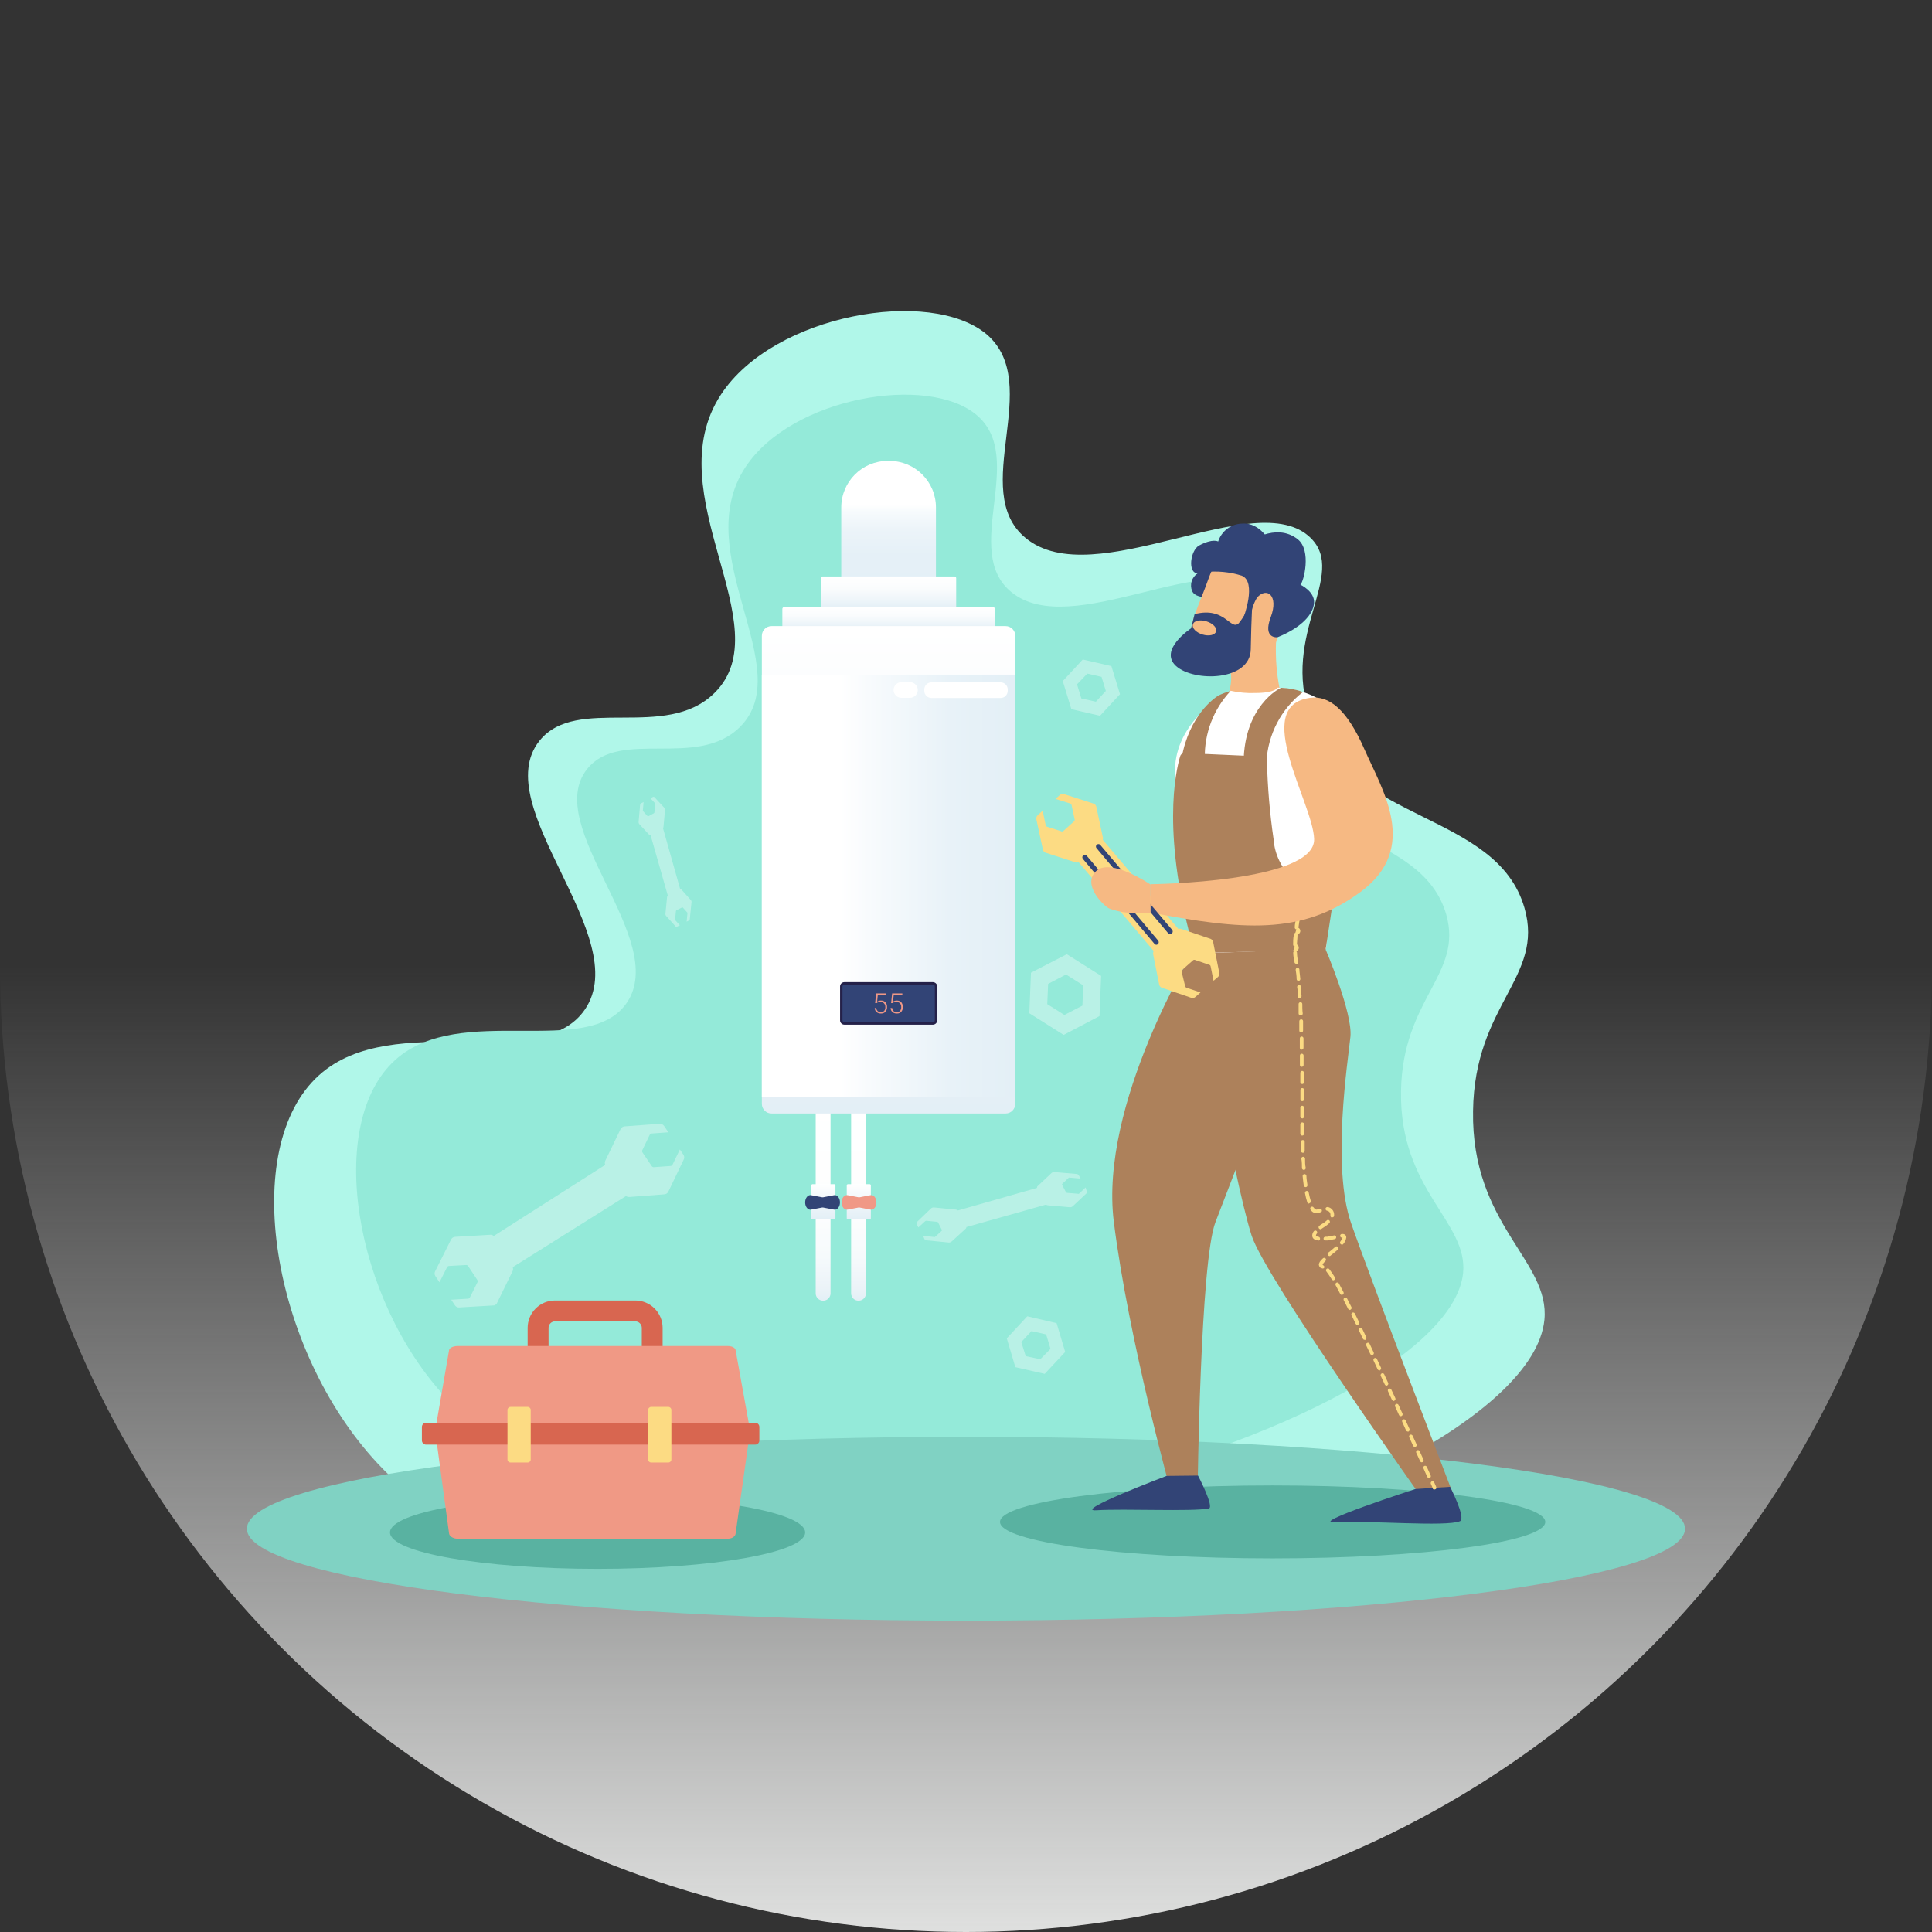 <svg width="360" height="360" viewBox="0 0 360 360" fill="none" xmlns="http://www.w3.org/2000/svg">
<rect x="0" y="0" width="360" height="360" fill="#333333" stroke="none"/>
<circle cx="180" cy="180" r="180" fill="url(#paint0_linear_9_1265)"/>
<g clip-path="url(#clip0_9_1265)">
<path d="M70.322 272.644C50.634 251.5 44.402 213.869 59.455 200.344C73.39 187.811 100.635 200.344 108.993 188.099C118.213 174.542 90.744 150.276 100.524 138.031C107.475 129.388 123.982 138.128 133.123 129.132C145.763 116.695 122.145 92.093 134.337 73.526C144.181 58.512 173.424 53.486 183.875 62.322C194.614 71.589 180.423 91.405 191.082 100.225C203.866 110.837 234.068 90.269 244.215 100.225C251.183 107.059 238.527 118.232 244.215 133.598C251.582 153.478 278.892 151.205 284.069 169.196C287.793 182.113 274.737 187.075 274.482 207.019C274.13 228.323 288.863 234.918 287.777 245.946C284.229 281.128 122.991 329.147 70.322 272.644Z" fill="#B0F7E9"/>
<path d="M83.121 260.464C65.959 242.072 60.542 209.292 73.661 197.495C85.79 186.595 109.52 197.495 116.807 186.835C124.797 175.022 100.827 153.894 109.44 143.25C115.497 135.711 129.879 143.346 137.837 135.502C148.847 124.666 128.249 103.234 138.891 87.067C147.473 74.006 172.945 69.621 182.037 77.384C191.386 85.387 179.065 102.626 188.429 110.309C199.615 119.544 225.87 101.633 234.771 110.309C240.828 116.263 229.801 125.995 234.771 139.376C241.163 156.695 264.957 154.742 269.48 170.38C272.676 181.585 261.346 185.954 261.058 203.305C260.755 221.856 273.571 227.619 272.628 237.222C269.4 267.859 128.984 309.683 83.121 260.464Z" fill="#94EAD9"/>
<path d="M179.992 301.984C253.994 301.984 313.984 294.316 313.984 284.857C313.984 275.398 253.994 267.73 179.992 267.73C105.99 267.73 46 275.398 46 284.857C46 294.316 105.99 301.984 179.992 301.984Z" fill="#80D2C3"/>
<path opacity="0.35" d="M128.776 167.771L126.955 165.738C126.928 165.705 126.894 165.679 126.855 165.662C126.816 165.645 126.773 165.638 126.731 165.642L123.535 154.31C123.593 154.237 123.626 154.147 123.631 154.054L123.918 150.933C123.928 150.788 123.882 150.645 123.791 150.532L121.937 148.532C121.891 148.495 121.835 148.475 121.777 148.475C121.719 148.475 121.663 148.495 121.617 148.532L121.202 148.74L122.081 149.7C122.106 149.762 122.106 149.831 122.081 149.892L121.937 151.381C121.937 151.414 121.929 151.446 121.912 151.475C121.895 151.503 121.87 151.526 121.841 151.541L120.834 152.085C120.81 152.099 120.782 152.106 120.754 152.106C120.726 152.106 120.699 152.099 120.674 152.085L119.796 151.125C119.771 151.063 119.771 150.994 119.796 150.933L119.923 149.444L119.46 149.684C119.405 149.725 119.359 149.778 119.326 149.839C119.292 149.9 119.273 149.967 119.268 150.036L118.997 153.141C118.987 153.216 118.994 153.292 119.016 153.363C119.038 153.435 119.075 153.501 119.124 153.558L120.962 155.542C120.996 155.58 121.038 155.608 121.086 155.625C121.133 155.641 121.184 155.646 121.234 155.638L124.43 166.843C124.359 166.924 124.314 167.024 124.302 167.131L123.998 170.236C123.986 170.31 123.989 170.385 124.008 170.457C124.028 170.528 124.062 170.595 124.11 170.652L125.9 172.637C125.945 172.673 126.002 172.693 126.06 172.693C126.118 172.693 126.174 172.673 126.219 172.637L126.683 172.413L125.804 171.453C125.781 171.391 125.781 171.322 125.804 171.261L125.948 169.772C125.951 169.74 125.962 169.709 125.978 169.681C125.995 169.654 126.017 169.63 126.044 169.612L127.066 169.1C127.089 169.082 127.117 169.072 127.146 169.072C127.175 169.072 127.204 169.082 127.226 169.1L128.089 170.06C128.115 170.127 128.115 170.201 128.089 170.268L127.945 171.741L128.345 171.533C128.403 171.497 128.45 171.448 128.484 171.389C128.517 171.331 128.536 171.264 128.537 171.197L128.856 168.091C128.864 167.979 128.836 167.867 128.776 167.771Z" fill="white"/>
<path opacity="0.35" d="M208.692 129.356L207.094 124.122L201.757 122.89L198.033 126.907L199.631 132.141L204.969 133.374L208.692 129.356ZM201.485 130.14L200.686 127.515L202.604 125.515L205.256 126.123L206.055 128.748L204.202 130.749L201.485 130.14Z" fill="white"/>
<path opacity="0.35" d="M198.481 251.916L196.883 246.554L191.418 245.274L187.599 249.387L189.197 254.749L194.662 255.998L198.481 251.916ZM191.13 252.701L190.299 250.076L192.201 248.027L194.933 248.651L195.748 251.34L193.847 253.277L191.13 252.701Z" fill="white"/>
<path opacity="0.35" d="M205.176 181.841L198.784 177.807L192.105 181.248L191.801 188.803L198.193 192.837L204.873 189.332L205.176 181.841ZM198.337 189.124L195.141 187.107L195.301 183.329L198.641 181.585L201.837 183.601L201.693 187.379L198.337 189.124Z" fill="white"/>
<path opacity="0.35" d="M177.291 231.364L179.944 228.947C179.988 228.91 180.022 228.863 180.044 228.81C180.066 228.758 180.076 228.7 180.072 228.643L194.901 224.465C195.005 224.539 195.126 224.583 195.253 224.594L199.328 224.946C199.523 224.964 199.717 224.906 199.871 224.786L202.476 222.337C202.524 222.275 202.55 222.199 202.55 222.121C202.55 222.042 202.524 221.966 202.476 221.904L202.284 221.264L201.054 222.433C201.014 222.452 200.97 222.463 200.926 222.463C200.881 222.463 200.838 222.452 200.798 222.433L198.848 222.273C198.804 222.268 198.762 222.254 198.723 222.232C198.685 222.21 198.651 222.18 198.625 222.145L197.922 220.816C197.899 220.786 197.888 220.749 197.888 220.712C197.888 220.675 197.899 220.638 197.922 220.608L199.152 219.439C199.235 219.415 199.324 219.415 199.408 219.439L201.357 219.616L201.022 219.007C200.976 218.929 200.911 218.864 200.832 218.819C200.754 218.774 200.665 218.75 200.574 218.751L196.499 218.399C196.304 218.381 196.11 218.438 195.956 218.559L193.351 221.008C193.305 221.049 193.27 221.102 193.25 221.161C193.23 221.22 193.227 221.283 193.239 221.344L178.49 225.554C178.389 225.46 178.259 225.404 178.122 225.394L174.047 224.994C173.853 224.976 173.658 225.033 173.504 225.154L170.899 227.667C170.841 227.72 170.8 227.79 170.783 227.868C170.766 227.945 170.773 228.026 170.804 228.099L171.123 228.707L172.386 227.555C172.418 227.522 172.459 227.497 172.504 227.483C172.548 227.469 172.595 227.466 172.641 227.475L174.591 227.667C174.634 227.663 174.678 227.674 174.715 227.697C174.753 227.72 174.782 227.754 174.799 227.795L175.486 229.139C175.506 229.167 175.518 229.201 175.518 229.235C175.518 229.27 175.506 229.304 175.486 229.331L174.223 230.484C174.18 230.503 174.134 230.513 174.087 230.513C174.041 230.513 173.994 230.503 173.952 230.484L172.018 230.292L172.242 230.868C172.291 230.943 172.358 231.005 172.435 231.049C172.513 231.093 172.6 231.119 172.689 231.124L176.764 231.524C176.954 231.538 177.141 231.481 177.291 231.364Z" fill="white"/>
<path opacity="0.35" d="M92.677 242.665L95.538 236.806C95.624 236.585 95.624 236.339 95.538 236.118L116.647 222.865C116.822 222.994 117.038 223.057 117.255 223.041L123.774 222.545C123.937 222.539 124.095 222.488 124.23 222.397C124.366 222.307 124.474 222.181 124.542 222.033L127.37 216.126C127.451 215.988 127.495 215.831 127.495 215.67C127.495 215.51 127.451 215.352 127.37 215.214L126.683 214.189L125.325 217.007C125.294 217.077 125.245 217.137 125.183 217.182C125.122 217.227 125.049 217.255 124.973 217.263L121.857 217.487C121.781 217.496 121.703 217.484 121.633 217.453C121.563 217.422 121.502 217.373 121.457 217.311L119.7 214.718C119.665 214.651 119.646 214.577 119.646 214.502C119.646 214.426 119.665 214.352 119.7 214.285L121.058 211.468C121.091 211.397 121.143 211.336 121.207 211.291C121.272 211.246 121.347 211.219 121.425 211.212L124.542 210.988L123.743 209.804C123.651 209.67 123.526 209.563 123.38 209.493C123.234 209.423 123.073 209.392 122.912 209.404L116.392 209.884C116.229 209.896 116.072 209.952 115.937 210.044C115.802 210.137 115.695 210.264 115.625 210.412L112.78 216.302C112.729 216.421 112.702 216.549 112.702 216.678C112.702 216.808 112.729 216.936 112.78 217.055L92.006 230.308C91.915 230.227 91.809 230.166 91.693 230.128C91.578 230.089 91.456 230.074 91.335 230.084L84.815 230.468C84.655 230.474 84.499 230.523 84.364 230.611C84.229 230.698 84.12 230.82 84.048 230.964L81.108 236.838C81.026 236.977 80.983 237.134 80.983 237.295C80.983 237.455 81.026 237.613 81.108 237.751L81.891 238.935L83.297 236.134C83.332 236.069 83.383 236.013 83.444 235.971C83.505 235.929 83.575 235.903 83.649 235.894L86.845 235.718C86.92 235.712 86.996 235.727 87.063 235.761C87.131 235.794 87.188 235.846 87.228 235.91L88.954 238.519C88.993 238.587 89.014 238.664 89.014 238.743C89.014 238.822 88.993 238.899 88.954 238.967L87.564 241.752C87.531 241.823 87.479 241.882 87.414 241.925C87.349 241.967 87.274 241.991 87.196 241.992L84.08 242.184L84.767 243.225C84.854 243.36 84.976 243.468 85.119 243.538C85.263 243.609 85.423 243.639 85.582 243.625L92.118 243.241C92.249 243.193 92.367 243.116 92.463 243.017C92.56 242.917 92.633 242.797 92.677 242.665Z" fill="white"/>
<path d="M287.937 283.593C287.937 287.338 265.181 290.379 237.136 290.379C209.092 290.379 186.336 287.338 186.336 283.593C186.336 279.847 209.076 276.79 237.136 276.79C265.197 276.79 287.937 279.831 287.937 283.593Z" fill="#59B2A1"/>
<path d="M222.483 176.991C222.483 176.991 204.793 205.674 207.542 227.667C210.29 249.659 218.36 278.663 218.36 278.663L223.154 277.846C223.154 277.846 223.649 234.95 226.494 227.699C229.114 221.024 245.798 177.167 245.798 177.167L222.483 176.991Z" fill="#AD815B"/>
<path d="M246.948 176.767C246.948 176.767 252.094 188.739 251.63 193.205C251.167 197.671 248.099 217.391 251.758 227.923C255.417 238.455 271.126 279.335 271.126 279.335L265.325 279.639C265.325 279.639 235.746 238.103 233.221 230.228C229.562 218.767 222.483 177.023 222.483 177.023L246.948 176.767Z" fill="#AD815B"/>
<path d="M223.234 274.949C223.234 274.949 226.318 280.856 225.247 281.08C222.051 281.704 209.587 281.08 204.298 281.416C199.695 281.704 217.369 275.013 217.369 275.013L223.234 274.949Z" fill="#324476"/>
<path d="M270.199 277.046C270.199 277.046 273.219 282.872 272.053 283.449C269.464 284.553 254.938 283.273 248.802 283.657C243.465 283.993 263.727 277.462 263.727 277.462L270.199 277.046Z" fill="#324476"/>
<path d="M236.785 101.345C236.785 101.345 235.043 97.263 231.384 97.567C230.398 97.603 229.448 97.941 228.661 98.537C227.875 99.132 227.291 99.957 226.989 100.897C226.989 100.897 225.998 100.273 223.426 101.649C221.828 102.53 221.236 106.755 223.154 106.835C222.629 107.181 222.24 107.699 222.054 108.301C221.867 108.902 221.895 109.549 222.131 110.132C223.042 112.133 227.9 110.981 227.9 110.981L236.785 101.345Z" fill="#324476"/>
<path d="M225.087 108.1C222.69 114.886 219.063 120.425 225.087 123.098C226.161 123.605 227.311 123.929 228.491 124.058C228.653 124.069 228.808 124.128 228.936 124.228C229.064 124.328 229.16 124.464 229.21 124.618C229.552 126.113 229.457 127.674 228.939 129.116C228.939 129.116 231.256 131.773 238.431 128.3C237.881 125.502 237.656 122.65 237.76 119.8C238.303 116.695 243.097 107.267 239.901 105.219C236.961 103.346 230.633 97.023 226.238 105.411C225.795 106.28 225.411 107.179 225.087 108.1Z" fill="#F6B983"/>
<path d="M232.374 101.217C232.374 101.217 237.68 97.183 241.834 100.497C244.423 102.578 242.921 108.42 242.314 108.948C242.314 108.948 244.998 110.197 244.855 112.341C244.711 114.486 242.506 116.935 238.047 118.744C238.047 118.744 235.235 119.096 236.785 114.998C238.335 110.901 235.986 109.316 234.228 111.365C233.589 112.429 233.191 113.62 233.061 114.854C232.822 115.687 231.703 115.11 231.703 115.11C231.703 115.11 234.244 108.436 231.384 107.267C229.143 106.565 226.78 106.341 224.448 106.611L228.587 99.792L232.374 101.217Z" fill="#324476"/>
<path d="M222.595 114.438L221.939 117.079C221.939 117.079 215.819 121.097 219.143 124.106C222.467 127.115 232.966 126.939 233.062 121.001C233.157 115.062 233.429 111.061 233.429 111.061C232.91 112.911 232.025 114.636 230.824 116.135C229.258 117.591 228.331 112.95 222.595 114.438Z" fill="#324476"/>
<path d="M222.275 116.359C222.067 117.031 222.882 117.864 224.081 118.232C225.279 118.6 226.414 118.328 226.606 117.655C226.797 116.983 226.014 116.151 224.816 115.783C223.617 115.415 222.483 115.623 222.275 116.359Z" fill="#F6B983"/>
<path d="M238.031 128.14C238.031 128.14 254.171 128.028 251.007 145.186C249.088 155.633 247.78 166.183 247.092 176.783L222.659 177.679C222.659 177.679 217.545 149.092 219.207 140.977C220.869 132.861 229.322 128.716 229.322 128.716C230.816 129.051 232.347 129.191 233.876 129.132C237.632 129.132 238.031 128.14 238.031 128.14Z" fill="white"/>
<path d="M235.986 142.017C236.109 139.474 236.781 136.988 237.957 134.73C239.132 132.472 240.782 130.497 242.793 128.94C241.494 128.472 240.13 128.207 238.75 128.156C238.367 128.236 231.847 131.629 231.735 141.985L235.986 142.017Z" fill="#AD815B"/>
<path d="M224.496 141.345C224.389 136.684 226.11 132.168 229.29 128.764C228.519 128.966 227.769 129.245 227.053 129.596C226.318 130.028 221.62 133.23 220.182 141.233L224.496 141.345Z" fill="#AD815B"/>
<path d="M248.594 166.539C245.762 166.641 243.001 165.636 240.896 163.736C238.791 161.836 237.505 159.191 237.312 156.359C236.615 151.586 236.204 146.775 236.082 141.953C236.078 141.696 235.977 141.451 235.799 141.267C235.62 141.082 235.379 140.973 235.123 140.961L220.741 140.32C220.556 140.313 220.375 140.367 220.224 140.474C220.074 140.581 219.963 140.735 219.91 140.913C219.079 143.666 216.314 155.59 222.627 177.615L247.012 176.927L248.594 166.539Z" fill="#AD815B"/>
<path d="M267.227 277.542C267.137 277.542 267.052 277.508 266.987 277.446V277.334C266.987 277.334 266.827 276.998 266.619 276.486C266.602 276.445 266.592 276.401 266.591 276.356C266.59 276.311 266.598 276.267 266.615 276.225C266.631 276.184 266.655 276.146 266.686 276.114C266.717 276.081 266.754 276.056 266.795 276.038C266.836 276.02 266.88 276.01 266.925 276.009C266.969 276.009 267.014 276.017 267.055 276.033C267.097 276.049 267.135 276.074 267.167 276.105C267.199 276.136 267.225 276.173 267.243 276.214C267.722 277.27 267.722 277.27 267.562 277.446C267.517 277.487 267.464 277.516 267.405 277.533C267.347 277.55 267.286 277.553 267.227 277.542ZM266.268 275.414C266.202 275.412 266.139 275.392 266.085 275.355C266.031 275.318 265.989 275.266 265.964 275.205C265.74 274.741 265.501 274.213 265.245 273.605C265.226 273.565 265.215 273.522 265.213 273.477C265.211 273.433 265.217 273.389 265.232 273.348C265.247 273.306 265.27 273.268 265.3 273.235C265.329 273.202 265.365 273.175 265.405 273.157C265.49 273.119 265.586 273.116 265.673 273.149C265.76 273.182 265.83 273.248 265.868 273.333L266.587 274.933C266.625 275.018 266.628 275.115 266.595 275.202C266.562 275.289 266.496 275.359 266.412 275.398C266.367 275.42 266.316 275.426 266.268 275.414ZM264.926 272.484C264.86 272.483 264.797 272.463 264.743 272.426C264.689 272.389 264.647 272.337 264.622 272.276L263.887 270.676C263.857 270.592 263.86 270.501 263.894 270.419C263.929 270.338 263.993 270.272 264.074 270.236C264.154 270.199 264.246 270.195 264.329 270.223C264.413 270.251 264.483 270.31 264.526 270.388L265.245 271.988C265.283 272.073 265.286 272.17 265.253 272.257C265.22 272.344 265.154 272.414 265.069 272.452L264.926 272.484ZM263.631 269.603C263.565 269.604 263.5 269.587 263.444 269.553C263.387 269.519 263.341 269.47 263.312 269.411L262.592 267.811C262.553 267.728 262.548 267.633 262.578 267.546C262.608 267.459 262.671 267.388 262.752 267.346C262.837 267.308 262.933 267.306 263.02 267.339C263.107 267.372 263.177 267.438 263.216 267.522L263.951 269.123C263.989 269.208 263.991 269.304 263.958 269.391C263.925 269.478 263.86 269.549 263.775 269.587C263.751 269.622 263.718 269.65 263.679 269.667L263.631 269.603ZM262.321 266.738C262.255 266.739 262.19 266.722 262.133 266.688C262.077 266.654 262.031 266.605 262.001 266.546L261.282 264.945C261.263 264.904 261.253 264.86 261.251 264.815C261.249 264.77 261.256 264.725 261.272 264.682C261.287 264.64 261.311 264.601 261.342 264.568C261.372 264.535 261.409 264.508 261.45 264.489C261.491 264.47 261.535 264.46 261.58 264.458C261.625 264.456 261.67 264.463 261.712 264.479C261.755 264.494 261.793 264.518 261.827 264.549C261.86 264.579 261.886 264.616 261.905 264.657L262.64 266.258C262.678 266.343 262.681 266.439 262.648 266.526C262.615 266.613 262.549 266.684 262.465 266.722C262.44 266.757 262.407 266.784 262.369 266.802L262.321 266.738ZM261.01 263.889C260.943 263.887 260.878 263.866 260.822 263.83C260.765 263.793 260.72 263.742 260.691 263.681C260.451 263.153 260.211 262.624 259.956 262.08C259.918 261.995 259.915 261.899 259.948 261.812C259.981 261.725 260.047 261.655 260.132 261.616C260.216 261.578 260.313 261.575 260.399 261.608C260.486 261.641 260.557 261.707 260.595 261.792C260.835 262.32 261.074 262.849 261.33 263.393C261.368 263.478 261.371 263.574 261.338 263.661C261.305 263.748 261.239 263.819 261.154 263.857L261.01 263.889ZM259.684 261.024C259.618 261.025 259.553 261.008 259.497 260.974C259.44 260.94 259.394 260.891 259.364 260.832L258.629 259.231C258.59 259.148 258.585 259.053 258.615 258.967C258.645 258.88 258.707 258.808 258.789 258.767C258.872 258.728 258.967 258.723 259.053 258.753C259.14 258.783 259.211 258.845 259.253 258.927C259.508 259.471 259.748 259.999 260.004 260.528C260.042 260.613 260.044 260.709 260.011 260.796C259.978 260.883 259.912 260.953 259.828 260.992C259.806 261.032 259.773 261.066 259.732 261.088L259.684 261.024ZM258.358 258.175C258.291 258.178 258.226 258.161 258.169 258.127C258.112 258.093 258.067 258.043 258.038 257.983L257.287 256.382C257.249 256.297 257.246 256.201 257.279 256.114C257.312 256.027 257.378 255.956 257.463 255.918C257.546 255.879 257.64 255.874 257.727 255.904C257.814 255.934 257.885 255.996 257.926 256.078L258.661 257.679C258.7 257.762 258.705 257.856 258.676 257.943C258.646 258.03 258.583 258.101 258.502 258.143C258.479 258.183 258.446 258.217 258.406 258.239L258.358 258.175ZM256.999 255.326C256.935 255.328 256.872 255.311 256.818 255.276C256.764 255.242 256.721 255.192 256.696 255.134L255.945 253.533C255.906 253.45 255.901 253.355 255.931 253.268C255.96 253.182 256.023 253.11 256.105 253.069C256.145 253.047 256.19 253.034 256.236 253.031C256.281 253.027 256.328 253.033 256.371 253.048C256.414 253.063 256.454 253.087 256.488 253.118C256.522 253.149 256.549 253.187 256.568 253.229C256.824 253.741 257.063 254.269 257.319 254.829C257.358 254.912 257.363 255.007 257.333 255.094C257.303 255.181 257.241 255.252 257.159 255.294C257.132 255.336 257.093 255.369 257.047 255.39L256.999 255.326ZM255.657 252.493C255.591 252.494 255.526 252.476 255.47 252.442C255.413 252.408 255.367 252.359 255.338 252.3L254.571 250.7C254.533 250.615 254.53 250.518 254.563 250.431C254.596 250.344 254.662 250.274 254.746 250.236C254.787 250.214 254.832 250.201 254.877 250.198C254.923 250.194 254.969 250.2 255.013 250.215C255.056 250.23 255.096 250.254 255.13 250.285C255.164 250.316 255.191 250.354 255.21 250.396L255.961 251.996C255.982 252.037 255.995 252.082 255.999 252.128C256.002 252.173 255.996 252.22 255.981 252.263C255.966 252.307 255.943 252.347 255.912 252.381C255.881 252.415 255.843 252.442 255.801 252.46C255.779 252.501 255.746 252.534 255.705 252.557L255.657 252.493ZM254.283 249.659C254.217 249.661 254.152 249.643 254.096 249.609C254.039 249.575 253.993 249.526 253.963 249.467L253.196 247.867C253.173 247.787 253.178 247.701 253.212 247.625C253.246 247.549 253.305 247.487 253.38 247.451C253.454 247.414 253.539 247.406 253.62 247.426C253.7 247.447 253.771 247.495 253.819 247.563L254.586 249.163C254.608 249.204 254.621 249.249 254.624 249.294C254.628 249.34 254.622 249.386 254.607 249.43C254.592 249.474 254.568 249.514 254.537 249.547C254.506 249.581 254.469 249.609 254.427 249.627C254.405 249.668 254.371 249.701 254.331 249.723L254.283 249.659ZM252.941 246.874C252.875 246.875 252.81 246.858 252.753 246.824C252.697 246.79 252.651 246.741 252.621 246.682L251.838 245.082C251.797 244.998 251.789 244.902 251.816 244.813C251.842 244.724 251.902 244.648 251.982 244.601C252.067 244.562 252.164 244.556 252.253 244.586C252.342 244.616 252.417 244.678 252.461 244.761L253.244 246.362C253.283 246.445 253.288 246.54 253.258 246.627C253.229 246.713 253.166 246.785 253.084 246.826L252.941 246.874ZM251.502 244.073C251.44 244.068 251.38 244.048 251.327 244.015C251.274 243.981 251.23 243.936 251.199 243.881C250.927 243.337 250.655 242.825 250.384 242.28C250.345 242.197 250.34 242.103 250.37 242.016C250.399 241.929 250.462 241.858 250.544 241.816C250.583 241.794 250.627 241.78 250.672 241.776C250.717 241.771 250.763 241.776 250.806 241.789C250.849 241.803 250.889 241.825 250.924 241.854C250.959 241.884 250.987 241.92 251.007 241.96L251.822 243.561C251.861 243.644 251.866 243.739 251.836 243.826C251.806 243.912 251.744 243.984 251.662 244.025C251.619 244.069 251.563 244.097 251.502 244.105V244.073ZM250.032 241.288C249.969 241.286 249.907 241.268 249.854 241.234C249.801 241.2 249.757 241.152 249.729 241.096L248.882 239.495C248.839 239.414 248.829 239.319 248.852 239.23C248.876 239.142 248.932 239.065 249.009 239.015C249.05 238.993 249.095 238.979 249.142 238.974C249.188 238.969 249.235 238.973 249.279 238.987C249.324 239 249.365 239.022 249.401 239.052C249.437 239.082 249.467 239.118 249.489 239.159L250.336 240.76C250.358 240.799 250.373 240.842 250.379 240.886C250.385 240.931 250.382 240.976 250.37 241.019C250.358 241.062 250.337 241.103 250.31 241.138C250.282 241.173 250.247 241.202 250.208 241.224C250.159 241.272 250.099 241.305 250.032 241.32V241.288ZM248.434 238.551C248.375 238.55 248.317 238.533 248.267 238.502C248.216 238.471 248.175 238.427 248.147 238.375C247.763 237.767 247.443 237.303 247.188 236.966C247.15 236.932 247.12 236.89 247.1 236.843C247.08 236.796 247.071 236.745 247.073 236.694C247.074 236.643 247.087 236.593 247.11 236.547C247.133 236.502 247.165 236.462 247.205 236.43C247.245 236.398 247.292 236.375 247.341 236.363C247.391 236.351 247.442 236.35 247.492 236.36C247.542 236.37 247.59 236.391 247.631 236.421C247.672 236.451 247.706 236.49 247.731 236.534C248.095 237.01 248.431 237.507 248.738 238.023C248.786 238.102 248.801 238.196 248.78 238.286C248.759 238.376 248.704 238.454 248.626 238.503C248.579 238.541 248.524 238.568 248.466 238.583L248.434 238.551ZM246.357 236.326H246.213C246.085 236.267 245.974 236.176 245.893 236.061C245.812 235.945 245.762 235.81 245.75 235.67C245.75 235.318 245.973 234.966 246.517 234.469C246.549 234.439 246.587 234.415 246.629 234.399C246.671 234.384 246.715 234.376 246.76 234.378C246.804 234.379 246.848 234.39 246.888 234.408C246.929 234.427 246.966 234.453 246.996 234.485C247.026 234.518 247.05 234.556 247.066 234.598C247.081 234.64 247.089 234.684 247.087 234.729C247.086 234.773 247.076 234.817 247.057 234.858C247.039 234.899 247.013 234.935 246.98 234.966C246.485 235.446 246.453 235.622 246.453 235.67C246.453 235.718 246.453 235.67 246.581 235.782C246.662 235.823 246.725 235.895 246.755 235.982C246.784 236.068 246.779 236.163 246.74 236.246C246.698 236.296 246.642 236.332 246.58 236.352C246.518 236.372 246.452 236.374 246.389 236.358L246.357 236.326ZM247.763 234.053C247.708 234.056 247.654 234.045 247.604 234.023C247.554 234.001 247.51 233.967 247.475 233.925C247.414 233.857 247.379 233.769 247.379 233.677C247.379 233.585 247.414 233.497 247.475 233.429L247.587 233.349C248.003 233.013 248.434 232.677 248.802 232.341C248.836 232.307 248.876 232.281 248.921 232.263C248.966 232.246 249.013 232.238 249.061 232.24C249.109 232.242 249.156 232.253 249.199 232.274C249.242 232.294 249.281 232.323 249.312 232.359C249.344 232.395 249.368 232.437 249.382 232.483C249.397 232.528 249.403 232.576 249.398 232.624C249.394 232.672 249.38 232.718 249.357 232.76C249.334 232.802 249.303 232.839 249.265 232.869C248.882 233.205 248.45 233.557 248.019 233.893L247.907 233.989C247.875 234.023 247.837 234.05 247.795 234.069L247.763 234.053ZM250.032 231.908C249.969 231.907 249.908 231.889 249.855 231.856C249.801 231.823 249.758 231.777 249.728 231.721C249.699 231.666 249.685 231.603 249.688 231.54C249.691 231.478 249.71 231.417 249.745 231.364C249.931 231.143 250.072 230.888 250.16 230.612H250.032C249.987 230.61 249.942 230.599 249.901 230.579C249.86 230.559 249.823 230.531 249.793 230.497C249.763 230.462 249.741 230.422 249.727 230.379C249.713 230.335 249.708 230.289 249.713 230.244C249.717 230.197 249.73 230.152 249.751 230.111C249.773 230.07 249.802 230.033 249.838 230.004C249.873 229.974 249.915 229.951 249.959 229.938C250.003 229.924 250.05 229.919 250.096 229.924C250.799 229.924 250.863 230.404 250.863 230.596C250.795 231.034 250.607 231.444 250.32 231.78C250.293 231.825 250.255 231.863 250.211 231.891C250.167 231.919 250.116 231.936 250.064 231.94L250.032 231.908ZM245.59 231.14C244.615 231.028 244.519 230.468 244.519 230.228C244.525 229.921 244.638 229.627 244.839 229.395C244.898 229.334 244.978 229.297 245.062 229.29C245.147 229.284 245.232 229.308 245.3 229.359C245.368 229.41 245.416 229.483 245.434 229.567C245.452 229.65 245.439 229.737 245.398 229.812C245.292 229.927 245.225 230.072 245.206 230.228C245.206 230.388 245.558 230.436 245.67 230.452C245.716 230.458 245.761 230.473 245.801 230.496C245.842 230.52 245.877 230.551 245.905 230.588C245.934 230.625 245.954 230.668 245.966 230.713C245.977 230.758 245.98 230.806 245.973 230.852C245.971 230.896 245.96 230.939 245.942 230.979C245.923 231.019 245.896 231.055 245.864 231.085C245.831 231.115 245.793 231.138 245.751 231.153C245.71 231.168 245.666 231.174 245.622 231.172L245.59 231.14ZM246.964 231.14C246.884 231.138 246.806 231.108 246.745 231.055C246.684 231.003 246.643 230.931 246.628 230.852C246.615 230.761 246.637 230.668 246.691 230.593C246.744 230.518 246.825 230.468 246.916 230.452H247.3L248.626 230.196C248.711 230.194 248.793 230.223 248.858 230.277C248.923 230.331 248.967 230.407 248.98 230.491C248.994 230.575 248.977 230.661 248.932 230.733C248.888 230.805 248.819 230.859 248.738 230.884L247.443 231.14H247.028H246.964ZM246.085 229.059C246.031 229.061 245.977 229.05 245.927 229.028C245.877 229.006 245.833 228.973 245.797 228.931C245.732 228.865 245.695 228.776 245.695 228.683C245.695 228.59 245.732 228.501 245.797 228.435C246.005 228.275 246.245 228.115 246.501 227.955C246.744 227.818 246.97 227.652 247.172 227.459C247.201 227.416 247.24 227.38 247.285 227.354C247.33 227.328 247.38 227.312 247.432 227.308C247.484 227.303 247.536 227.311 247.585 227.329C247.634 227.347 247.678 227.376 247.714 227.414C247.75 227.451 247.777 227.496 247.794 227.546C247.811 227.595 247.816 227.647 247.81 227.699C247.804 227.751 247.787 227.801 247.759 227.845C247.732 227.889 247.695 227.927 247.651 227.955C247.41 228.182 247.147 228.385 246.868 228.563C246.643 228.696 246.424 228.84 246.213 228.995C246.182 229.005 246.15 229.01 246.117 229.011L246.085 229.059ZM248.194 226.882C248.104 226.867 248.023 226.816 247.969 226.741C247.915 226.666 247.893 226.573 247.907 226.482C247.907 226.482 247.907 226.386 247.907 226.322C247.905 226.145 247.839 225.975 247.721 225.843C247.604 225.71 247.443 225.625 247.268 225.602C247.179 225.579 247.101 225.524 247.051 225.447C247.001 225.37 246.981 225.277 246.996 225.186C247.019 225.097 247.074 225.019 247.151 224.969C247.228 224.918 247.321 224.899 247.411 224.914C247.742 224.973 248.041 225.147 248.257 225.404C248.473 225.661 248.592 225.986 248.594 226.322C248.602 226.413 248.602 226.504 248.594 226.594C248.569 226.67 248.519 226.735 248.452 226.779C248.385 226.822 248.306 226.842 248.226 226.834L248.194 226.882ZM245.318 226.082C245.089 226.071 244.866 226.003 244.67 225.882C244.475 225.762 244.313 225.594 244.199 225.394C244.173 225.355 244.154 225.312 244.144 225.265C244.134 225.219 244.134 225.172 244.143 225.125C244.152 225.079 244.17 225.035 244.196 224.996C244.222 224.957 244.256 224.923 244.295 224.898C244.372 224.848 244.465 224.831 244.554 224.849C244.644 224.866 244.723 224.918 244.775 224.994C244.951 225.25 245.142 225.394 245.318 225.394C245.442 225.384 245.563 225.346 245.67 225.282H245.797C245.838 225.259 245.883 225.245 245.93 225.24C245.976 225.236 246.023 225.24 246.067 225.253C246.112 225.267 246.153 225.289 246.189 225.319C246.225 225.348 246.255 225.385 246.277 225.426C246.299 225.466 246.313 225.509 246.317 225.555C246.322 225.6 246.318 225.645 246.304 225.689C246.291 225.732 246.269 225.772 246.239 225.807C246.21 225.842 246.174 225.87 246.133 225.89H246.021C245.817 226.007 245.585 226.068 245.35 226.066L245.318 226.082ZM243.912 224.273C243.84 224.273 243.77 224.249 243.713 224.206C243.655 224.163 243.613 224.102 243.592 224.033C243.411 223.462 243.267 222.879 243.161 222.289C243.154 222.202 243.18 222.116 243.233 222.048C243.286 221.979 243.362 221.932 243.447 221.916C243.532 221.9 243.62 221.916 243.694 221.962C243.768 222.007 243.823 222.078 243.848 222.161C243.976 222.801 244.104 223.361 244.247 223.761C244.273 223.848 244.264 223.942 244.222 224.022C244.18 224.103 244.109 224.164 244.024 224.193L243.912 224.273ZM243.289 221.2C243.203 221.201 243.12 221.171 243.056 221.115C242.991 221.059 242.949 220.981 242.937 220.896C242.857 220.368 242.793 219.776 242.729 219.151C242.725 219.105 242.73 219.058 242.743 219.014C242.757 218.97 242.78 218.928 242.809 218.893C242.839 218.857 242.875 218.827 242.917 218.806C242.958 218.784 243.003 218.771 243.049 218.767C243.141 218.762 243.232 218.793 243.303 218.852C243.374 218.911 243.421 218.995 243.432 219.087C243.432 219.696 243.56 220.272 243.624 220.8C243.638 220.891 243.616 220.984 243.562 221.059C243.508 221.134 243.427 221.184 243.337 221.2H243.289ZM242.953 217.999C242.866 217.996 242.783 217.962 242.719 217.903C242.654 217.845 242.613 217.765 242.602 217.679C242.602 217.119 242.602 216.526 242.49 215.918C242.485 215.873 242.49 215.827 242.504 215.783C242.518 215.74 242.541 215.7 242.57 215.665C242.6 215.631 242.637 215.603 242.678 215.583C242.719 215.563 242.764 215.552 242.809 215.55C242.855 215.548 242.902 215.555 242.945 215.571C242.989 215.586 243.028 215.61 243.063 215.642C243.097 215.673 243.124 215.711 243.144 215.752C243.164 215.794 243.175 215.84 243.177 215.886C243.177 216.494 243.177 217.071 243.305 217.615C243.309 217.661 243.304 217.708 243.291 217.752C243.277 217.797 243.254 217.838 243.225 217.874C243.195 217.909 243.159 217.939 243.117 217.96C243.076 217.982 243.031 217.995 242.985 217.999H242.953ZM242.761 214.798C242.671 214.798 242.584 214.763 242.518 214.7C242.453 214.638 242.414 214.552 242.41 214.462C242.41 213.997 242.41 213.437 242.41 212.781C242.408 212.735 242.415 212.69 242.431 212.647C242.446 212.605 242.471 212.566 242.502 212.533C242.534 212.5 242.571 212.474 242.613 212.456C242.655 212.438 242.7 212.429 242.745 212.429C242.792 212.427 242.838 212.434 242.881 212.449C242.925 212.465 242.965 212.489 242.999 212.52C243.033 212.552 243.06 212.589 243.08 212.631C243.1 212.673 243.111 212.719 243.113 212.765C243.113 213.405 243.113 213.965 243.113 214.366V214.446C243.113 214.538 243.079 214.627 243.017 214.695C242.955 214.763 242.869 214.806 242.777 214.814L242.761 214.798ZM242.649 211.596C242.559 211.597 242.472 211.562 242.406 211.499C242.341 211.436 242.302 211.351 242.298 211.26C242.298 210.716 242.298 210.124 242.298 209.5C242.298 209.406 242.335 209.317 242.401 209.251C242.467 209.185 242.556 209.147 242.649 209.147C242.695 209.145 242.74 209.152 242.783 209.168C242.825 209.184 242.864 209.209 242.897 209.24C242.93 209.271 242.956 209.309 242.974 209.351C242.992 209.393 243.001 209.438 243.001 209.484C243.001 210.108 243.001 210.7 243.001 211.244C243.003 211.29 242.996 211.335 242.98 211.378C242.964 211.42 242.94 211.459 242.909 211.492C242.877 211.525 242.839 211.551 242.798 211.569C242.756 211.587 242.711 211.596 242.665 211.596H242.649ZM242.649 208.395C242.559 208.395 242.472 208.36 242.406 208.298C242.341 208.235 242.302 208.15 242.298 208.059V206.314C242.315 206.236 242.358 206.165 242.421 206.115C242.483 206.064 242.561 206.037 242.641 206.037C242.722 206.037 242.8 206.064 242.862 206.115C242.925 206.165 242.968 206.236 242.985 206.314V208.059C242.987 208.104 242.98 208.15 242.964 208.193C242.948 208.235 242.924 208.274 242.893 208.307C242.861 208.34 242.823 208.366 242.782 208.384C242.74 208.402 242.695 208.411 242.649 208.411V208.395ZM242.649 205.194C242.559 205.19 242.474 205.151 242.411 205.085C242.349 205.02 242.314 204.932 242.314 204.842V203.097C242.312 203.052 242.319 203.006 242.335 202.964C242.351 202.921 242.375 202.882 242.406 202.849C242.438 202.816 242.475 202.79 242.517 202.772C242.559 202.754 242.604 202.745 242.649 202.745C242.742 202.745 242.831 202.779 242.899 202.841C242.967 202.903 243.009 202.989 243.017 203.081V204.826C243.017 204.918 242.983 205.007 242.921 205.075C242.859 205.144 242.773 205.186 242.681 205.194H242.649ZM242.649 201.993C242.604 201.995 242.559 201.988 242.516 201.972C242.474 201.956 242.435 201.931 242.402 201.9C242.369 201.869 242.343 201.831 242.325 201.789C242.307 201.747 242.298 201.702 242.298 201.656V199.912C242.298 199.819 242.332 199.73 242.394 199.662C242.456 199.594 242.542 199.552 242.633 199.544C242.726 199.55 242.813 199.589 242.88 199.654C242.947 199.718 242.99 199.803 243.001 199.896C243.001 200.472 243.001 201.064 243.001 201.64C243.003 201.686 242.996 201.731 242.98 201.774C242.964 201.817 242.94 201.856 242.909 201.889C242.877 201.922 242.839 201.948 242.798 201.966C242.756 201.983 242.711 201.993 242.665 201.993H242.649ZM242.554 198.791C242.463 198.787 242.378 198.748 242.315 198.683C242.253 198.617 242.218 198.53 242.218 198.439V196.695C242.216 196.649 242.223 196.604 242.239 196.561C242.255 196.518 242.279 196.479 242.31 196.446C242.342 196.414 242.38 196.387 242.421 196.369C242.463 196.352 242.508 196.342 242.554 196.342C242.599 196.34 242.644 196.347 242.687 196.363C242.729 196.379 242.768 196.404 242.801 196.435C242.834 196.466 242.86 196.504 242.878 196.546C242.896 196.588 242.905 196.633 242.905 196.679V198.423C242.907 198.469 242.9 198.516 242.885 198.559C242.869 198.603 242.845 198.643 242.814 198.677C242.782 198.711 242.745 198.739 242.703 198.759C242.661 198.778 242.616 198.789 242.57 198.791H242.554ZM242.554 195.59C242.508 195.592 242.463 195.585 242.42 195.569C242.378 195.553 242.339 195.529 242.306 195.498C242.273 195.466 242.247 195.428 242.229 195.386C242.211 195.345 242.202 195.299 242.202 195.254V193.509C242.2 193.463 242.207 193.417 242.223 193.373C242.238 193.33 242.262 193.29 242.294 193.256C242.325 193.221 242.362 193.194 242.404 193.174C242.446 193.154 242.491 193.143 242.538 193.141C242.628 193.141 242.715 193.176 242.781 193.239C242.846 193.301 242.885 193.387 242.889 193.477C242.889 194.07 242.889 194.646 242.889 195.238C242.889 195.331 242.852 195.421 242.786 195.487C242.72 195.553 242.631 195.59 242.538 195.59H242.554ZM242.442 192.389C242.354 192.385 242.271 192.348 242.209 192.286C242.147 192.224 242.11 192.141 242.106 192.053C242.106 191.46 242.106 190.868 242.106 190.308C242.104 190.262 242.111 190.216 242.127 190.172C242.142 190.128 242.167 190.088 242.198 190.054C242.229 190.02 242.266 189.992 242.308 189.973C242.35 189.953 242.396 189.942 242.442 189.94C242.488 189.935 242.535 189.941 242.58 189.956C242.624 189.971 242.665 189.995 242.7 190.026C242.735 190.058 242.762 190.097 242.781 190.14C242.8 190.183 242.809 190.229 242.809 190.276C242.809 190.852 242.809 191.428 242.809 192.021C242.811 192.067 242.804 192.113 242.789 192.157C242.773 192.2 242.749 192.24 242.718 192.274C242.687 192.309 242.649 192.336 242.607 192.356C242.565 192.376 242.52 192.387 242.474 192.389H242.442ZM242.33 189.188C242.284 189.19 242.239 189.183 242.197 189.167C242.154 189.151 242.115 189.126 242.082 189.095C242.049 189.064 242.023 189.026 242.005 188.984C241.987 188.942 241.978 188.897 241.978 188.851C241.978 188.259 241.978 187.683 241.978 187.107C241.974 187.062 241.979 187.017 241.993 186.974C242.007 186.932 242.03 186.893 242.06 186.859C242.09 186.826 242.127 186.8 242.168 186.782C242.209 186.764 242.253 186.754 242.298 186.755C242.344 186.748 242.39 186.751 242.435 186.764C242.479 186.777 242.521 186.799 242.556 186.83C242.591 186.86 242.618 186.898 242.637 186.94C242.656 186.982 242.666 187.028 242.665 187.075C242.665 187.651 242.665 188.227 242.745 188.835C242.75 188.88 242.745 188.925 242.731 188.968C242.717 189.01 242.694 189.05 242.664 189.083C242.634 189.116 242.597 189.143 242.556 189.161C242.515 189.179 242.471 189.188 242.426 189.188H242.33ZM242.17 185.986C242.08 185.986 241.992 185.952 241.927 185.889C241.861 185.826 241.823 185.741 241.818 185.65C241.818 185.042 241.818 184.466 241.707 183.906C241.706 183.813 241.741 183.724 241.803 183.656C241.865 183.588 241.95 183.545 242.042 183.537C242.088 183.533 242.133 183.538 242.177 183.552C242.22 183.566 242.26 183.588 242.295 183.618C242.329 183.648 242.357 183.685 242.377 183.726C242.397 183.767 242.408 183.812 242.41 183.857C242.41 184.418 242.49 184.994 242.522 185.618C242.522 185.711 242.488 185.8 242.425 185.868C242.363 185.936 242.278 185.978 242.186 185.986H242.17ZM241.962 182.785C241.874 182.785 241.789 182.753 241.724 182.693C241.659 182.634 241.619 182.553 241.611 182.465C241.611 181.793 241.499 181.216 241.435 180.736C241.428 180.69 241.431 180.643 241.442 180.597C241.454 180.552 241.475 180.51 241.503 180.472C241.531 180.435 241.567 180.404 241.607 180.38C241.648 180.357 241.692 180.342 241.739 180.336C241.829 180.327 241.92 180.354 241.992 180.41C242.063 180.467 242.11 180.55 242.122 180.64C242.122 181.136 242.25 181.729 242.298 182.401C242.302 182.446 242.297 182.492 242.283 182.536C242.27 182.579 242.247 182.619 242.217 182.654C242.187 182.688 242.151 182.716 242.11 182.736C242.068 182.756 242.024 182.767 241.978 182.769L241.962 182.785ZM241.547 179.584C241.468 179.585 241.391 179.559 241.33 179.509C241.268 179.459 241.226 179.389 241.211 179.312C241.211 179.312 241.211 179.312 241.211 179.216C241.069 178.661 240.988 178.092 240.972 177.519C240.972 177.426 241.009 177.336 241.075 177.27C241.14 177.204 241.23 177.167 241.323 177.167C241.416 177.167 241.506 177.204 241.572 177.27C241.638 177.336 241.675 177.426 241.675 177.519C241.684 178.059 241.754 178.595 241.882 179.12C241.89 179.162 241.89 179.205 241.882 179.248C241.894 179.292 241.897 179.338 241.89 179.383C241.884 179.429 241.868 179.472 241.844 179.511C241.82 179.55 241.789 179.584 241.751 179.61C241.714 179.636 241.671 179.655 241.627 179.664L241.547 179.584ZM241.291 176.383C241.199 176.375 241.114 176.332 241.052 176.264C240.99 176.196 240.955 176.107 240.956 176.014C240.956 175.47 240.956 174.878 241.083 174.254C241.072 174.202 241.073 174.149 241.085 174.098C241.097 174.047 241.12 173.999 241.153 173.958C241.186 173.917 241.228 173.884 241.275 173.861C241.323 173.839 241.374 173.827 241.427 173.827C241.479 173.827 241.531 173.839 241.579 173.861C241.626 173.884 241.668 173.917 241.701 173.958C241.734 173.999 241.757 174.047 241.769 174.098C241.781 174.149 241.782 174.202 241.771 174.254C241.771 174.878 241.675 175.454 241.659 175.982C241.82 176.076 241.937 176.229 241.985 176.41C242.033 176.59 242.008 176.781 241.914 176.943C241.821 177.104 241.668 177.222 241.488 177.27C241.308 177.318 241.117 177.292 240.956 177.199L241.291 176.383ZM241.563 173.181C241.472 173.169 241.39 173.122 241.333 173.051C241.277 172.979 241.25 172.888 241.259 172.797C241.259 172.237 241.419 171.661 241.515 171.052C241.54 170.971 241.594 170.902 241.666 170.858C241.738 170.813 241.823 170.796 241.907 170.81C241.991 170.823 242.066 170.867 242.121 170.932C242.175 170.997 242.204 171.08 242.202 171.164C242.106 171.757 242.01 172.333 241.946 172.877C242.103 172.964 242.219 173.11 242.268 173.283C242.318 173.455 242.297 173.64 242.21 173.798C242.123 173.955 241.977 174.071 241.805 174.12C241.633 174.17 241.448 174.149 241.291 174.062L241.563 173.181ZM242.058 170.076C241.966 170.057 241.885 170.003 241.832 169.925C241.778 169.848 241.756 169.753 241.771 169.66C241.882 169.116 241.994 168.523 242.106 167.947C242.114 167.901 242.13 167.857 242.156 167.818C242.181 167.778 242.215 167.745 242.254 167.719C242.293 167.694 242.337 167.676 242.383 167.669C242.429 167.661 242.476 167.663 242.522 167.675C242.609 167.694 242.686 167.747 242.737 167.821C242.787 167.895 242.808 167.986 242.793 168.075C242.665 168.668 242.57 169.244 242.458 169.788C242.612 169.877 242.725 170.024 242.772 170.197C242.818 170.369 242.794 170.553 242.705 170.708C242.616 170.863 242.47 170.976 242.297 171.023C242.125 171.07 241.941 171.046 241.787 170.956L242.058 170.076ZM242.665 166.987C242.574 166.968 242.495 166.913 242.444 166.835C242.393 166.757 242.375 166.662 242.394 166.571C242.617 165.53 242.777 164.858 242.793 164.858C242.803 164.813 242.821 164.771 242.847 164.733C242.873 164.696 242.907 164.664 242.946 164.64C242.985 164.616 243.028 164.601 243.073 164.594C243.119 164.587 243.165 164.59 243.209 164.602C243.253 164.611 243.296 164.63 243.333 164.656C243.371 164.682 243.402 164.716 243.426 164.755C243.45 164.794 243.466 164.837 243.472 164.882C243.479 164.928 243.476 164.974 243.464 165.018C243.464 165.018 243.305 165.69 243.081 166.715C243.233 166.806 243.344 166.954 243.387 167.127C243.431 167.299 243.404 167.482 243.313 167.635C243.221 167.788 243.073 167.898 242.901 167.942C242.729 167.985 242.546 167.958 242.394 167.867L242.665 166.987Z" fill="#FCDB83"/>
<path d="M225.615 174.958L220.182 173.117C220.089 173.074 219.988 173.052 219.886 173.052C219.784 173.052 219.683 173.074 219.59 173.117L205.48 156.487C205.545 156.311 205.545 156.118 205.48 155.943L204.282 150.324C204.253 150.186 204.187 150.057 204.091 149.953C203.996 149.849 203.874 149.772 203.738 149.732L198.273 147.971C198.14 147.925 197.997 147.916 197.86 147.944C197.722 147.972 197.594 148.037 197.49 148.131L196.675 148.868L199.408 149.716C199.471 149.734 199.528 149.769 199.573 149.817C199.618 149.865 199.649 149.924 199.663 149.988L200.239 152.677C200.252 152.743 200.249 152.811 200.23 152.876C200.21 152.94 200.175 152.998 200.127 153.045L198.097 154.886C198.039 154.92 197.973 154.938 197.906 154.938C197.838 154.938 197.772 154.92 197.714 154.886L195.109 154.054C195.046 154.03 194.99 153.991 194.946 153.941C194.901 153.891 194.87 153.831 194.853 153.766L194.278 151.077L193.351 151.909C193.25 152.006 193.174 152.128 193.133 152.262C193.091 152.396 193.083 152.539 193.112 152.677L194.326 158.311C194.358 158.449 194.425 158.575 194.52 158.679C194.615 158.783 194.735 158.86 194.869 158.904L200.335 160.664C200.544 160.751 200.78 160.751 200.99 160.664L214.988 177.215C214.873 177.395 214.833 177.614 214.876 177.823L215.995 183.473C216.024 183.612 216.089 183.74 216.185 183.845C216.281 183.949 216.403 184.025 216.538 184.066L221.971 185.922C222.105 185.965 222.247 185.973 222.384 185.945C222.521 185.917 222.649 185.854 222.754 185.762L223.697 184.93L221.093 184.05C221.03 184.026 220.974 183.987 220.929 183.937C220.885 183.887 220.853 183.827 220.837 183.761L220.182 181.072C220.164 181.005 220.167 180.934 220.19 180.869C220.213 180.804 220.254 180.746 220.309 180.704L222.355 178.896C222.413 178.862 222.479 178.844 222.547 178.844C222.614 178.844 222.68 178.862 222.738 178.896L225.327 179.776C225.394 179.792 225.455 179.828 225.5 179.88C225.546 179.931 225.575 179.996 225.583 180.064L226.126 182.753L226.941 182.049C227.05 181.956 227.131 181.836 227.176 181.7C227.221 181.565 227.228 181.42 227.197 181.28L226.078 175.646C226.07 175.501 226.022 175.36 225.94 175.239C225.859 175.118 225.746 175.021 225.615 174.958Z" fill="#FCDB83"/>
<path d="M244.152 130.028C247.587 129.564 250.959 132.093 254.251 139.632C257.543 147.171 264.606 158.023 253.516 166.203C242.426 174.382 231.368 173.245 214.397 170.044V164.762C214.397 164.762 245.11 164.426 244.871 156.343C244.679 149.604 232.966 131.485 244.152 130.028Z" fill="#F6B983"/>
<path d="M215.5 176.046C215.43 176.049 215.361 176.036 215.298 176.008C215.234 175.981 215.177 175.939 215.132 175.886L201.805 160.072C201.722 159.983 201.675 159.866 201.675 159.744C201.675 159.622 201.722 159.505 201.805 159.416C201.892 159.329 202.009 159.28 202.132 159.28C202.255 159.28 202.373 159.329 202.46 159.416L215.787 175.246C215.869 175.332 215.915 175.447 215.915 175.566C215.915 175.685 215.869 175.8 215.787 175.886C215.753 175.931 215.709 175.969 215.66 175.996C215.61 176.024 215.556 176.041 215.5 176.046Z" fill="#324476"/>
<path d="M218.04 174.078C217.907 174.072 217.781 174.015 217.689 173.918L204.361 158.087C204.313 158.043 204.274 157.988 204.248 157.928C204.222 157.867 204.209 157.801 204.21 157.735C204.211 157.669 204.227 157.604 204.255 157.544C204.284 157.484 204.325 157.432 204.375 157.389C204.426 157.346 204.485 157.315 204.548 157.297C204.612 157.279 204.679 157.275 204.744 157.285C204.809 157.295 204.872 157.319 204.927 157.356C204.982 157.392 205.029 157.439 205.065 157.495L218.392 173.245C218.475 173.334 218.521 173.452 218.521 173.573C218.521 173.695 218.475 173.813 218.392 173.902C218.35 173.956 218.297 174 218.236 174.03C218.175 174.061 218.108 174.077 218.04 174.078Z" fill="#324476"/>
<path d="M214.397 164.826C214.397 164.826 207.014 159.8 204.282 162.281C201.549 164.762 205.544 168.684 206.631 169.26C208.041 169.797 209.533 170.084 211.041 170.108C212.159 170.167 213.279 170.167 214.397 170.108V164.826Z" fill="#F6B983"/>
<path d="M160.001 203.177H159.953C159.203 203.177 158.595 203.786 158.595 204.538V241C158.595 241.751 159.203 242.361 159.953 242.361H160.001C160.751 242.361 161.359 241.751 161.359 241V204.538C161.359 203.786 160.751 203.177 160.001 203.177Z" fill="url(#paint1_linear_9_1265)"/>
<path d="M153.401 203.177H153.353C152.603 203.177 151.995 203.786 151.995 204.538V241C151.995 241.751 152.603 242.361 153.353 242.361H153.401C154.152 242.361 154.76 241.751 154.76 241V204.538C154.76 203.786 154.152 203.177 153.401 203.177Z" fill="url(#paint2_linear_9_1265)"/>
<path d="M165.738 85.883H165.418C160.635 85.883 156.757 89.767 156.757 94.558V107.588C156.757 112.379 160.635 116.263 165.418 116.263H165.738C170.521 116.263 174.399 112.379 174.399 107.588V94.558C174.399 89.767 170.521 85.883 165.738 85.883Z" fill="url(#paint3_linear_9_1265)"/>
<path d="M177.851 107.411H153.305C153.129 107.411 152.986 107.555 152.986 107.732V113.046C152.986 113.222 153.129 113.366 153.305 113.366H177.851C178.027 113.366 178.17 113.222 178.17 113.046V107.732C178.17 107.555 178.027 107.411 177.851 107.411Z" fill="url(#paint4_linear_9_1265)"/>
<path d="M185.042 113.126H146.115C145.929 113.126 145.779 113.276 145.779 113.462V116.887C145.779 117.073 145.929 117.223 146.115 117.223H185.042C185.227 117.223 185.377 117.073 185.377 116.887V113.462C185.377 113.276 185.227 113.126 185.042 113.126Z" fill="url(#paint5_linear_9_1265)"/>
<path d="M187.375 116.663H143.765C142.768 116.663 141.96 117.473 141.96 118.472V205.674C141.96 206.673 142.768 207.483 143.765 207.483H187.375C188.372 207.483 189.181 206.673 189.181 205.674V118.472C189.181 117.473 188.372 116.663 187.375 116.663Z" fill="url(#paint6_linear_9_1265)"/>
<path d="M189.181 125.707H141.96V204.362H189.181V125.707Z" fill="url(#paint7_linear_9_1265)"/>
<path d="M173.824 183.233H157.332C157.015 183.233 156.757 183.491 156.757 183.809V190.132C156.757 190.45 157.015 190.708 157.332 190.708H173.824C174.142 190.708 174.399 190.45 174.399 190.132V183.809C174.399 183.491 174.142 183.233 173.824 183.233Z" fill="#324476"/>
<path d="M173.84 190.932H157.332C157.226 190.932 157.121 190.911 157.023 190.87C156.925 190.829 156.836 190.768 156.762 190.692C156.687 190.616 156.629 190.526 156.59 190.427C156.55 190.328 156.531 190.222 156.533 190.116V183.826C156.531 183.719 156.55 183.613 156.59 183.514C156.629 183.415 156.687 183.325 156.762 183.249C156.836 183.173 156.925 183.113 157.023 183.072C157.121 183.03 157.226 183.009 157.332 183.009H173.84C174.053 183.013 174.256 183.101 174.406 183.254C174.555 183.407 174.639 183.612 174.639 183.826V190.116C174.639 190.33 174.555 190.535 174.406 190.688C174.256 190.84 174.053 190.928 173.84 190.932ZM157.332 183.457C157.285 183.457 157.238 183.467 157.194 183.486C157.15 183.504 157.111 183.532 157.078 183.566C157.045 183.601 157.02 183.641 157.003 183.686C156.986 183.73 156.979 183.778 156.981 183.826V190.116C156.979 190.164 156.986 190.211 157.003 190.256C157.02 190.3 157.045 190.341 157.078 190.375C157.111 190.41 157.15 190.437 157.194 190.456C157.238 190.475 157.285 190.484 157.332 190.484H173.84C173.887 190.484 173.934 190.475 173.978 190.456C174.022 190.437 174.061 190.41 174.094 190.375C174.127 190.341 174.153 190.3 174.169 190.256C174.186 190.211 174.194 190.164 174.191 190.116V183.826C174.194 183.778 174.186 183.73 174.169 183.686C174.153 183.641 174.127 183.601 174.094 183.566C174.061 183.532 174.022 183.504 173.978 183.486C173.934 183.467 173.887 183.457 173.84 183.457H157.332Z" fill="#242149"/>
<path d="M163.069 186.915L163.245 185.106H165.163V185.394H163.565L163.437 186.643C163.649 186.5 163.9 186.427 164.156 186.435C164.309 186.428 164.462 186.453 164.605 186.508C164.748 186.563 164.878 186.647 164.987 186.755C165.193 187 165.302 187.314 165.29 187.635C165.306 187.961 165.197 188.282 164.987 188.531C164.878 188.644 164.746 188.732 164.599 188.787C164.453 188.842 164.296 188.864 164.14 188.851C163.851 188.868 163.566 188.777 163.341 188.595C163.233 188.498 163.146 188.38 163.085 188.248C163.025 188.116 162.992 187.972 162.989 187.827H163.277C163.294 188.046 163.391 188.251 163.549 188.403C163.716 188.537 163.926 188.606 164.14 188.595C164.255 188.603 164.37 188.585 164.478 188.544C164.585 188.502 164.683 188.438 164.763 188.355C164.914 188.147 164.988 187.892 164.971 187.635C164.98 187.388 164.894 187.148 164.731 186.963C164.648 186.878 164.549 186.811 164.439 186.767C164.329 186.723 164.211 186.702 164.092 186.707C163.965 186.689 163.836 186.689 163.708 186.707C163.58 186.755 163.461 186.825 163.357 186.915H163.069Z" fill="#F09886"/>
<path d="M166.042 186.915L166.233 185.106H168.135V185.394H166.537L166.393 186.643C166.605 186.5 166.857 186.427 167.112 186.435C167.265 186.428 167.418 186.453 167.561 186.508C167.704 186.563 167.834 186.647 167.943 186.755C168.139 187.009 168.245 187.322 168.245 187.643C168.245 187.964 168.139 188.277 167.943 188.531C167.837 188.643 167.707 188.73 167.564 188.785C167.42 188.84 167.266 188.863 167.112 188.851C166.819 188.868 166.529 188.777 166.297 188.595C166.084 188.395 165.958 188.119 165.946 187.827H166.249C166.261 188.044 166.352 188.249 166.505 188.403C166.678 188.537 166.894 188.605 167.112 188.595C167.225 188.605 167.339 188.588 167.444 188.547C167.549 188.505 167.644 188.439 167.719 188.355C167.87 188.147 167.944 187.892 167.927 187.635C167.943 187.39 167.862 187.149 167.703 186.963C167.62 186.878 167.52 186.812 167.41 186.768C167.301 186.724 167.183 186.703 167.064 186.707C166.937 186.689 166.808 186.689 166.681 186.707C166.551 186.752 166.431 186.822 166.329 186.915H166.042Z" fill="#F09886"/>
<path d="M186.448 127.147H173.552C172.82 127.147 172.226 127.742 172.226 128.476V128.732C172.226 129.466 172.82 130.06 173.552 130.06H186.448C187.181 130.06 187.774 129.466 187.774 128.732V128.476C187.774 127.742 187.181 127.147 186.448 127.147Z" fill="white"/>
<path d="M167.959 130.028H169.557C169.943 130.028 170.313 129.875 170.585 129.602C170.858 129.329 171.011 128.958 171.011 128.572C171.011 128.185 170.858 127.815 170.585 127.542C170.313 127.269 169.943 127.115 169.557 127.115H167.959C167.574 127.115 167.204 127.269 166.931 127.542C166.658 127.815 166.505 128.185 166.505 128.572C166.505 128.958 166.658 129.329 166.931 129.602C167.204 129.875 167.574 130.028 167.959 130.028Z" fill="white"/>
<path d="M162.047 220.656H158.004C157.88 220.656 157.78 220.756 157.78 220.88V226.994C157.78 227.118 157.88 227.219 158.004 227.219H162.047C162.17 227.219 162.27 227.118 162.27 226.994V220.88C162.27 220.756 162.17 220.656 162.047 220.656Z" fill="url(#paint8_linear_9_1265)"/>
<path d="M155.447 220.656H151.404C151.28 220.656 151.18 220.756 151.18 220.88V226.994C151.18 227.118 151.28 227.219 151.404 227.219H155.447C155.57 227.219 155.671 227.118 155.671 226.994V220.88C155.671 220.756 155.57 220.656 155.447 220.656Z" fill="url(#paint9_linear_9_1265)"/>
<path d="M162.206 225.394L160.209 225.01C160.119 224.994 160.027 224.994 159.937 225.01L157.94 225.394C157.348 225.522 156.821 224.882 156.821 224.049C156.821 223.217 157.348 222.577 157.94 222.705L159.937 223.089C160.027 223.105 160.119 223.105 160.209 223.089L162.206 222.705C162.782 222.577 163.309 223.217 163.309 224.049C163.309 224.882 162.782 225.522 162.206 225.394Z" fill="#F09886"/>
<path d="M155.415 225.394L153.417 225.01C153.327 224.994 153.235 224.994 153.146 225.01L151.148 225.394C150.557 225.522 150.03 224.882 150.03 224.049C150.03 223.217 150.557 222.577 151.148 222.705L153.146 223.089C153.235 223.105 153.327 223.105 153.417 223.089L155.415 222.705C155.99 222.577 156.517 223.217 156.517 224.049C156.517 224.882 155.99 225.522 155.415 225.394Z" fill="#324476"/>
<path d="M150.03 285.546C150.03 289.291 132.723 292.332 111.358 292.332C89.993 292.332 72.671 289.291 72.671 285.546C72.671 281.8 89.993 278.743 111.358 278.743C132.723 278.743 150.03 281.784 150.03 285.546Z" fill="#59B2A1"/>
<path d="M118.389 257.759H103.4C102.052 257.759 100.76 257.222 99.807 256.268C98.854 255.313 98.318 254.019 98.318 252.669V247.419C98.323 246.07 98.859 244.778 99.811 243.824C100.763 242.87 102.054 242.333 103.4 242.329H118.389C119.736 242.333 121.026 242.87 121.978 243.824C122.93 244.778 123.467 246.07 123.471 247.419V252.669C123.471 254.019 122.935 255.313 121.982 256.268C121.029 257.222 119.737 257.759 118.389 257.759ZM103.4 246.218C103.085 246.222 102.784 246.351 102.563 246.575C102.342 246.8 102.217 247.103 102.217 247.419V252.669C102.217 252.984 102.342 253.287 102.563 253.512C102.784 253.737 103.085 253.865 103.4 253.869H118.389C118.706 253.865 119.008 253.737 119.232 253.513C119.456 253.289 119.584 252.986 119.588 252.669V247.419C119.584 247.101 119.456 246.798 119.232 246.574C119.008 246.35 118.706 246.222 118.389 246.218H103.4Z" fill="#D86650"/>
<path d="M135.616 286.714H85.263C84.416 286.714 83.665 286.234 83.665 285.642L81.156 267.106H139.706L137.086 285.642C137.086 286.234 136.463 286.714 135.616 286.714Z" fill="#F09985"/>
<path d="M135.616 250.812H85.263C84.416 250.812 83.665 251.196 83.665 251.66L81.156 266.194H139.706L137.086 251.676C137.086 251.196 136.463 250.812 135.616 250.812Z" fill="#F09985"/>
<path d="M140.713 265.105H79.398C78.966 265.105 78.615 265.457 78.615 265.89V268.403C78.615 268.836 78.966 269.187 79.398 269.187H140.713C141.146 269.187 141.496 268.836 141.496 268.403V265.89C141.496 265.457 141.146 265.105 140.713 265.105Z" fill="#D86650"/>
<path d="M98.334 262.16H95.122C94.814 262.16 94.563 262.411 94.563 262.721V271.956C94.563 272.266 94.814 272.516 95.122 272.516H98.334C98.643 272.516 98.894 272.266 98.894 271.956V262.721C98.894 262.411 98.643 262.16 98.334 262.16Z" fill="#FCDB83"/>
<path d="M124.542 262.16H121.33C121.021 262.16 120.77 262.411 120.77 262.721V271.956C120.77 272.266 121.021 272.516 121.33 272.516H124.542C124.85 272.516 125.101 272.266 125.101 271.956V262.721C125.101 262.411 124.85 262.16 124.542 262.16Z" fill="#FCDB83"/>
</g>
<defs>
<linearGradient id="paint0_linear_9_1265" x1="180" y1="180" x2="180" y2="360" gradientUnits="userSpaceOnUse">
<stop stop-color="#D9D9D9" stop-opacity="0"/>
<stop offset="1" stop-color="#DFE0DF"/>
</linearGradient>
<linearGradient id="paint1_linear_9_1265" x1="159.969" y1="203.177" x2="159.969" y2="242.345" gradientUnits="userSpaceOnUse">
<stop stop-color="white"/>
<stop offset="0.58" stop-color="#FDFEFE"/>
<stop offset="0.79" stop-color="#F6FAFC"/>
<stop offset="0.94" stop-color="#EBF3F8"/>
<stop offset="1" stop-color="#E3EFF6"/>
</linearGradient>
<linearGradient id="paint2_linear_9_1265" x1="153.385" y1="203.177" x2="153.385" y2="242.345" gradientUnits="userSpaceOnUse">
<stop stop-color="white"/>
<stop offset="0.58" stop-color="#FDFEFE"/>
<stop offset="0.79" stop-color="#F6FAFC"/>
<stop offset="0.94" stop-color="#EBF3F8"/>
<stop offset="1" stop-color="#E3EFF6"/>
</linearGradient>
<linearGradient id="paint3_linear_9_1265" x1="165.578" y1="85.883" x2="165.578" y2="116.263" gradientUnits="userSpaceOnUse">
<stop offset="0.27" stop-color="white"/>
<stop offset="0.31" stop-color="#F7FBFD"/>
<stop offset="0.42" stop-color="#ECF4F9"/>
<stop offset="0.58" stop-color="#E5F0F7"/>
<stop offset="1" stop-color="#E3EFF6"/>
</linearGradient>
<linearGradient id="paint4_linear_9_1265" x1="165.578" y1="107.411" x2="165.578" y2="113.366" gradientUnits="userSpaceOnUse">
<stop offset="0.01" stop-color="white"/>
<stop offset="0.38" stop-color="#FAFCFD"/>
<stop offset="0.8" stop-color="#ECF4F9"/>
<stop offset="1" stop-color="#E3EFF6"/>
</linearGradient>
<linearGradient id="paint5_linear_9_1265" x1="165.578" y1="113.126" x2="165.578" y2="117.223" gradientUnits="userSpaceOnUse">
<stop offset="0.01" stop-color="white"/>
<stop offset="0.38" stop-color="#FAFCFD"/>
<stop offset="0.8" stop-color="#ECF4F9"/>
<stop offset="1" stop-color="#E3EFF6"/>
</linearGradient>
<linearGradient id="paint6_linear_9_1265" x1="165.578" y1="116.663" x2="165.578" y2="207.483" gradientUnits="userSpaceOnUse">
<stop offset="0.01" stop-color="white"/>
<stop offset="0.44" stop-color="#F1F7FA"/>
<stop offset="1" stop-color="#E3EFF6"/>
</linearGradient>
<linearGradient id="paint7_linear_9_1265" x1="141.96" y1="165.034" x2="189.181" y2="165.034" gradientUnits="userSpaceOnUse">
<stop offset="0.31" stop-color="white"/>
<stop offset="0.42" stop-color="#F8FBFD"/>
<stop offset="0.74" stop-color="#E8F2F8"/>
<stop offset="1" stop-color="#E3EFF6"/>
</linearGradient>
<linearGradient id="paint8_linear_9_1265" x1="160.017" y1="220.656" x2="160.017" y2="227.219" gradientUnits="userSpaceOnUse">
<stop stop-color="white"/>
<stop offset="0.21" stop-color="#F8FBFD"/>
<stop offset="1" stop-color="#E3EFF6"/>
</linearGradient>
<linearGradient id="paint9_linear_9_1265" x1="153.433" y1="220.656" x2="153.433" y2="227.219" gradientUnits="userSpaceOnUse">
<stop stop-color="white"/>
<stop offset="0.21" stop-color="#F8FBFD"/>
<stop offset="1" stop-color="#E3EFF6"/>
</linearGradient>
<clipPath id="clip0_9_1265">
<rect width="268" height="244" fill="white" transform="translate(46 58)"/>
</clipPath>
</defs>
</svg>
